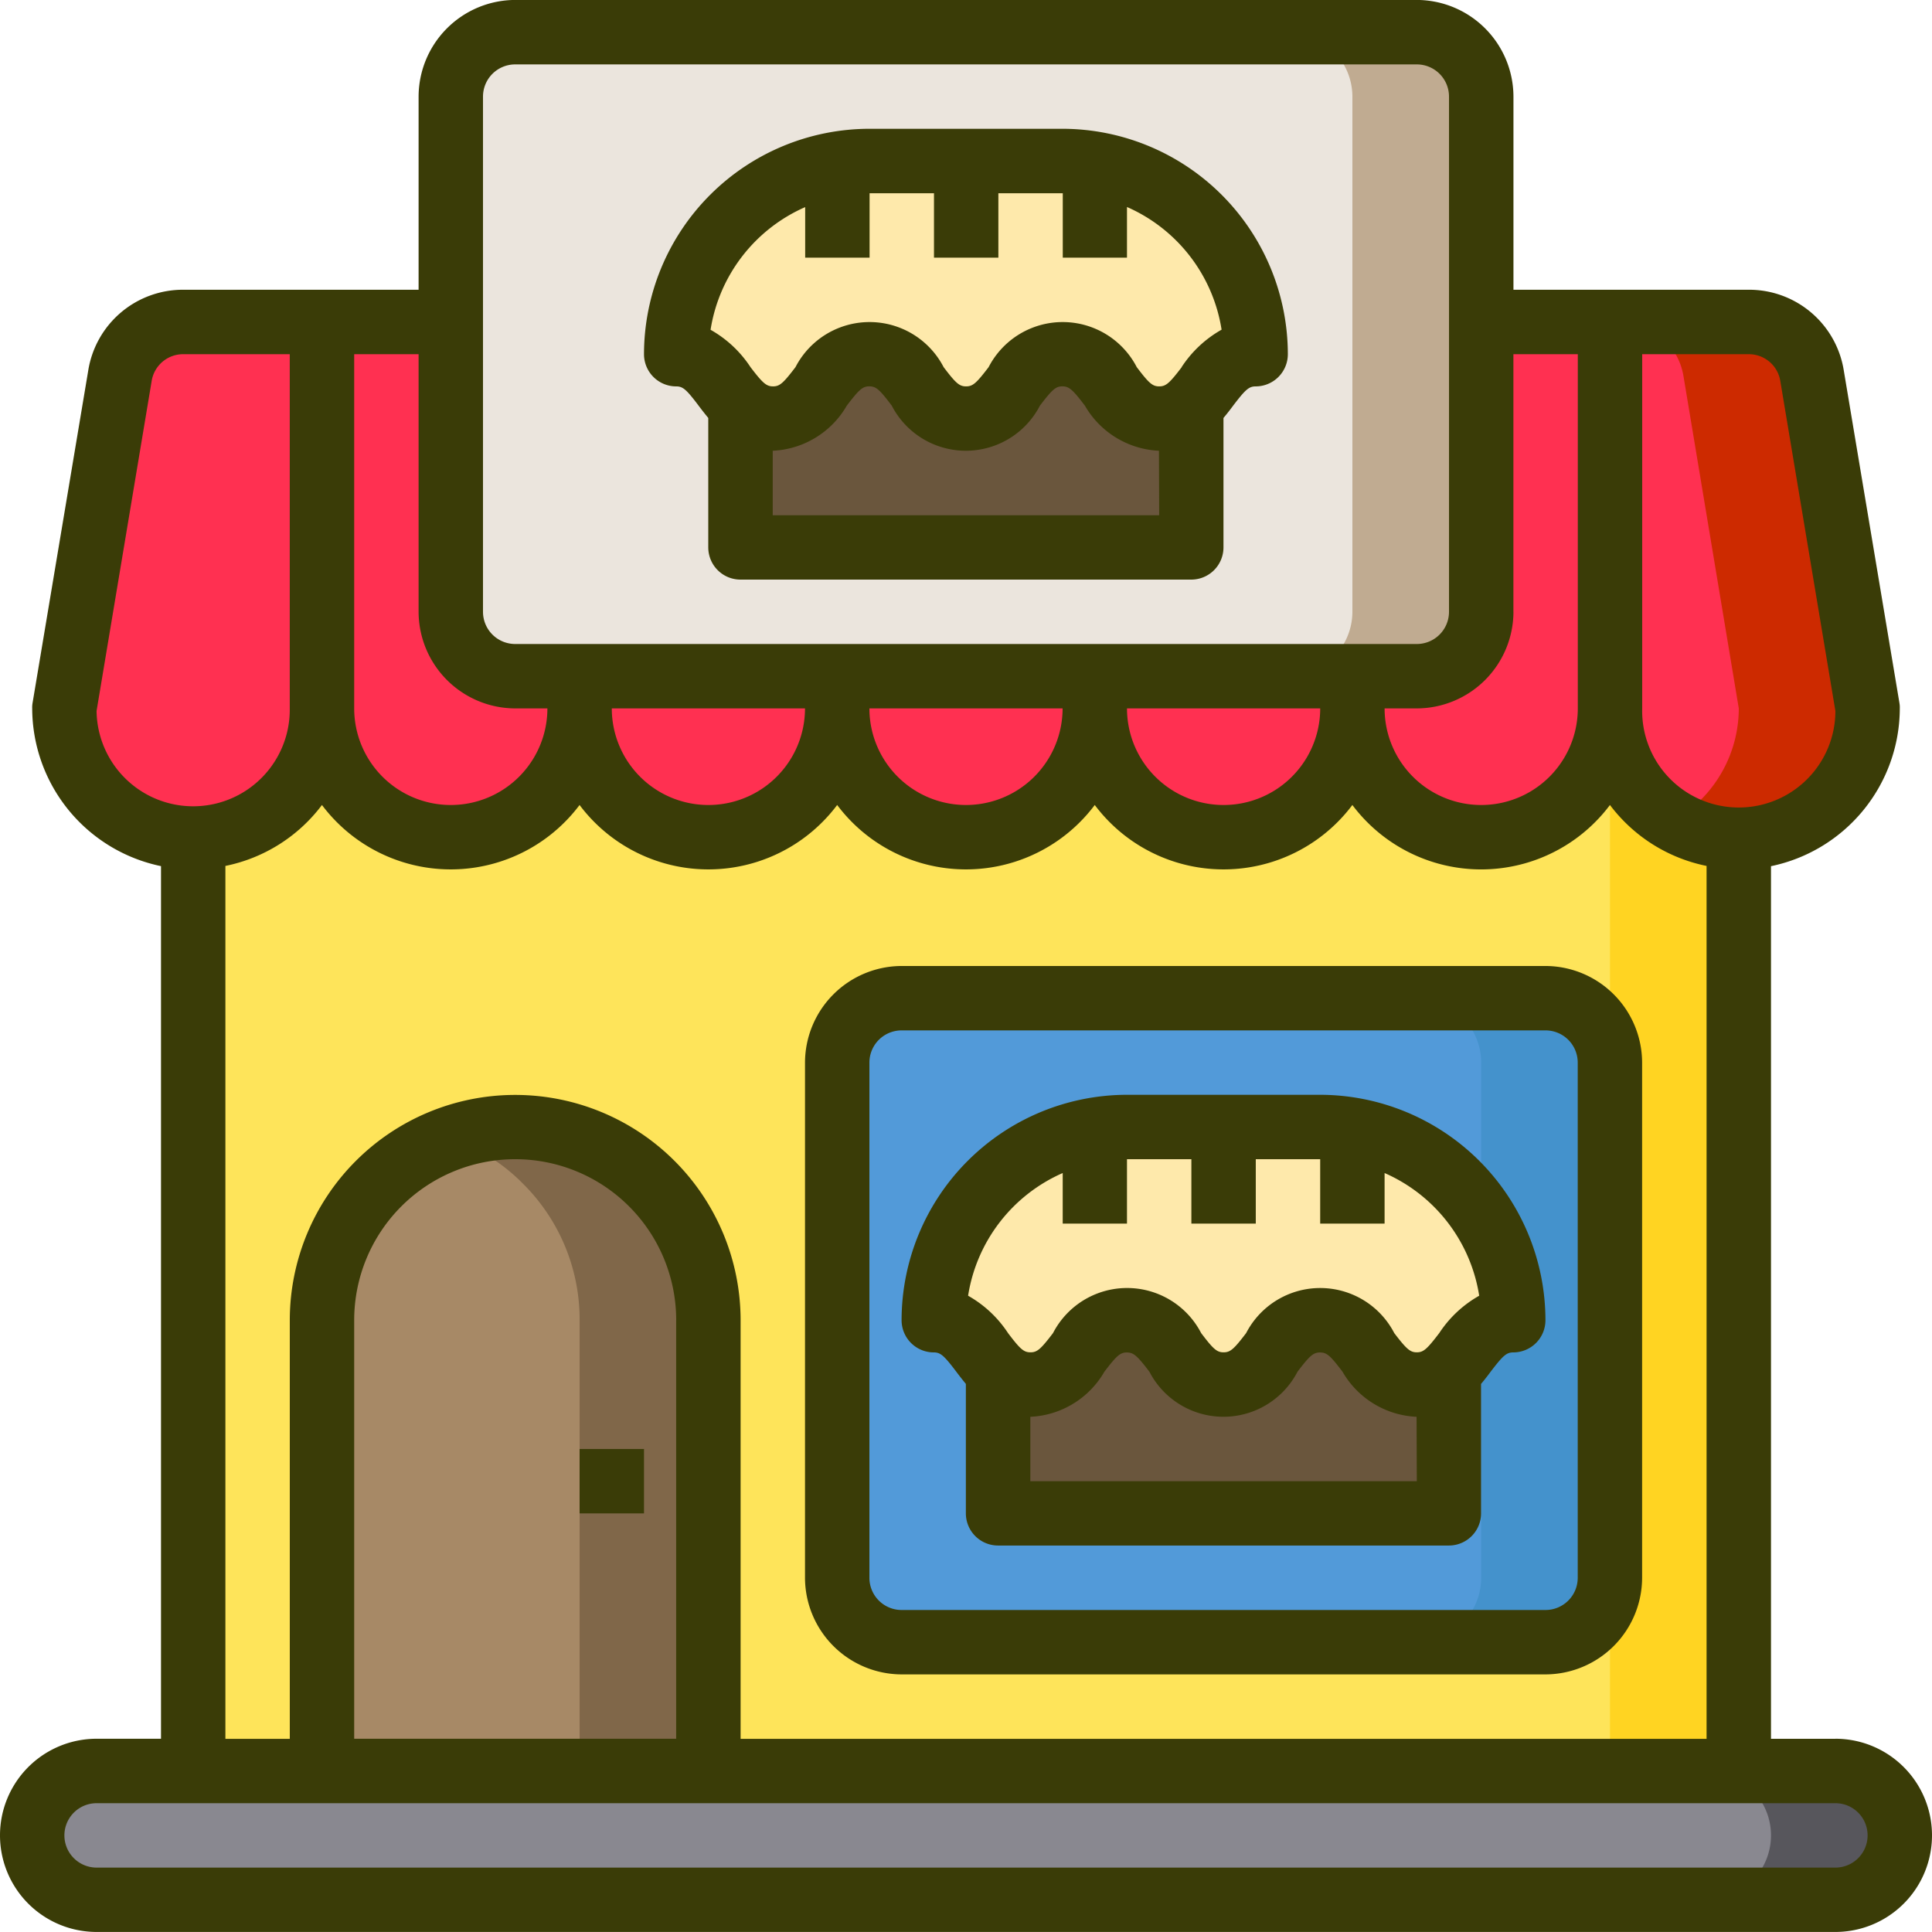 <svg xmlns="http://www.w3.org/2000/svg" width="120.477" height="120.477" viewBox="0 0 120.477 120.477">
  <g id="pie-begery-dessert-food-pies" transform="translate(-101.523 -1302.792)">
    <path id="Trazado_111879" data-name="Trazado 111879" d="M113.571,1344.959h96.381v68.27H113.571Z" fill="#fee45a"/>
    <path id="Trazado_111880" data-name="Trazado 111880" d="M201.92,1344.959h8.032v68.27H201.92Z" fill="#ffd422"/>
    <path id="Trazado_111881" data-name="Trazado 111881" d="M219.992,1417.245a4.046,4.046,0,0,1-4.016,4.016H107.547a4.016,4.016,0,1,1,0-8.032H215.976A4.029,4.029,0,0,1,219.992,1417.245Z" fill="#898890"/>
    <path id="Trazado_111882" data-name="Trazado 111882" d="M219.992,1417.245a4.046,4.046,0,0,1-4.016,4.016h-8.032a4.016,4.016,0,1,0,0-8.032h8.032A4.029,4.029,0,0,1,219.992,1417.245Z" fill="#57565c"/>
    <path id="Trazado_111883" data-name="Trazado 111883" d="M214.53,1326.224l3.454,20.743a8.032,8.032,0,0,1-16.064,0v-24.1h8.655a4.029,4.029,0,0,1,3.955,3.353Z" fill="#ff3051"/>
    <path id="Trazado_111884" data-name="Trazado 111884" d="M217.984,1346.967a8.02,8.02,0,0,1-12.048,6.947,8.452,8.452,0,0,0,1.667-1.265,8.085,8.085,0,0,0,2.349-5.682l-3.453-20.743a4.03,4.03,0,0,0-3.956-3.353h8.032a4.029,4.029,0,0,1,3.955,3.353Z" fill="#cd2a00"/>
    <rect id="Rectángulo_6183" data-name="Rectángulo 6183" width="48.191" height="40.159" rx="4.016" transform="translate(153.73 1365.038)" fill="#529ad9"/>
    <path id="Trazado_111885" data-name="Trazado 111885" d="M201.92,1369.054v32.127a4.027,4.027,0,0,1-4.015,4.016h-8.032a4.028,4.028,0,0,0,4.016-4.016v-32.127a4.029,4.029,0,0,0-4.016-4.016H197.9A4.027,4.027,0,0,1,201.92,1369.054Z" fill="#4492cc"/>
    <rect id="Rectángulo_6184" data-name="Rectángulo 6184" width="64.254" height="40.159" rx="4.016" transform="translate(129.634 1304.8)" fill="#ebe5dd"/>
    <path id="Trazado_111886" data-name="Trazado 111886" d="M193.889,1308.816v32.127a4.029,4.029,0,0,1-4.016,4.016h-8.032a4.029,4.029,0,0,0,4.016-4.016v-32.127a4.027,4.027,0,0,0-4.016-4.016h8.032A4.027,4.027,0,0,1,193.889,1308.816Z" fill="#c0ab91"/>
    <path id="Trazado_111887" data-name="Trazado 111887" d="M145.7,1385.118v28.111H121.6v-28.111a12.048,12.048,0,1,1,24.1,0Z" fill="#a78966"/>
    <path id="Trazado_111888" data-name="Trazado 111888" d="M145.7,1385.118v28.111h-8.032v-28.111a11.932,11.932,0,0,0-3.534-8.514,11.574,11.574,0,0,0-4.5-2.831,11.634,11.634,0,0,1,4.016-.7,12.066,12.066,0,0,1,12.048,12.048Z" fill="#806749"/>
    <path id="Trazado_111889" data-name="Trazado 111889" d="M201.92,1322.871v24.1a8.032,8.032,0,0,1-16.063,0v-2.008h4.016a4.029,4.029,0,0,0,4.016-4.016v-18.072Z" fill="#ff3051"/>
    <path id="Trazado_111890" data-name="Trazado 111890" d="M185.857,1373.251a12.028,12.028,0,0,1,10.04,11.867c-2.129,0-2.751,2.028-4.016,3.192a2.8,2.8,0,0,1-2.008.824c-3.012,0-3.012-4.016-6.024-4.016s-3.012,4.016-6.024,4.016-3.012-4.016-6.024-4.016-3.012,4.016-6.024,4.016a2.8,2.8,0,0,1-2.008-.824c-1.265-1.164-1.887-3.192-4.015-3.192a11.935,11.935,0,0,1,3.533-8.514,11.714,11.714,0,0,1,6.506-3.353,11.01,11.01,0,0,1,2.008-.181h12.048a11,11,0,0,1,2.008.181Z" fill="#fee9ab"/>
    <path id="Trazado_111891" data-name="Trazado 111891" d="M191.881,1388.31v8.855H163.769v-8.855a2.8,2.8,0,0,0,2.008.824c3.012,0,3.012-4.016,6.024-4.016s3.012,4.016,6.024,4.016,3.012-4.016,6.024-4.016,3.012,4.016,6.024,4.016A2.8,2.8,0,0,0,191.881,1388.31Z" fill="#6a563d"/>
    <path id="Trazado_111892" data-name="Trazado 111892" d="M185.857,1344.959v2.008a8.032,8.032,0,0,1-16.064,0,8.032,8.032,0,0,1-16.063,0,8.032,8.032,0,0,1-16.064,0,8.032,8.032,0,0,1-16.064,0v-24.1h8.032v18.072a4.029,4.029,0,0,0,4.016,4.016Z" fill="#ff3051"/>
    <path id="Trazado_111893" data-name="Trazado 111893" d="M169.793,1313.012a12.028,12.028,0,0,1,10.04,11.867c-2.128,0-2.751,2.028-4.016,3.193a2.8,2.8,0,0,1-2.008.823c-3.012,0-3.012-4.016-6.024-4.016s-3.012,4.016-6.024,4.016-3.011-4.016-6.023-4.016-3.012,4.016-6.024,4.016a2.8,2.8,0,0,1-2.008-.823c-1.265-1.165-1.888-3.193-4.016-3.193a11.934,11.934,0,0,1,3.534-8.514,11.711,11.711,0,0,1,6.506-3.353,10.983,10.983,0,0,1,2.008-.181h12.047A10.983,10.983,0,0,1,169.793,1313.012Z" fill="#fee9ab"/>
    <path id="Trazado_111894" data-name="Trazado 111894" d="M175.817,1328.072v8.855H147.706v-8.855a2.8,2.8,0,0,0,2.008.823c3.012,0,3.012-4.016,6.024-4.016s3.012,4.016,6.023,4.016,3.012-4.016,6.024-4.016,3.012,4.016,6.024,4.016A2.8,2.8,0,0,0,175.817,1328.072Z" fill="#6a563d"/>
    <path id="Trazado_111895" data-name="Trazado 111895" d="M121.6,1322.871v24.1a8.031,8.031,0,0,1-16.063,0l3.453-20.743a4.03,4.03,0,0,1,3.956-3.353Z" fill="#ff3051"/>
    <path id="Trazado_111896" data-name="Trazado 111896" d="M137.666,1393.149h4.016v4.016h-4.016Z" fill="#3a3c07"/>
    <path id="Trazado_111897" data-name="Trazado 111897" d="M215.976,1411.221H211.96v-54.415a10.075,10.075,0,0,0,8.032-9.839,1.65,1.65,0,0,0-.02-.322L216.5,1325.9a5.979,5.979,0,0,0-5.923-5.04H195.9v-12.047a6.042,6.042,0,0,0-6.024-6.024H133.65a6.042,6.042,0,0,0-6.024,6.024v12.047H112.948a5.979,5.979,0,0,0-5.923,5.04l-3.474,20.742a1.649,1.649,0,0,0-.02.322,10.075,10.075,0,0,0,8.032,9.839v54.415h-4.016a6.024,6.024,0,0,0,0,12.048H215.976a6.024,6.024,0,0,0,0-12.048Zm-12.048-86.342h6.647a1.987,1.987,0,0,1,1.968,1.687l3.433,20.561a6.025,6.025,0,1,1-12.048-.16Zm-8.031,16.064v-16.064h4.016v22.088a6.024,6.024,0,0,1-12.048,0h2.008A6.042,6.042,0,0,0,195.9,1340.943Zm-64.255-32.127a2.008,2.008,0,0,1,2.008-2.008h56.223a2.008,2.008,0,0,1,2.008,2.008v32.127a2.008,2.008,0,0,1-2.008,2.008H133.65a2.008,2.008,0,0,1-2.008-2.008Zm52.207,38.151a6.024,6.024,0,0,1-12.048,0Zm-16.064,0a6.023,6.023,0,0,1-12.047,0Zm-16.063,0a6.024,6.024,0,0,1-12.048,0Zm-28.112-22.088h4.016v16.064a6.042,6.042,0,0,0,6.024,6.024h2.008a6.024,6.024,0,0,1-12.048,0ZM121.6,1352.99a10.04,10.04,0,0,0,16.064,0,10.04,10.04,0,0,0,16.064,0,10.039,10.039,0,0,0,16.063,0,10.04,10.04,0,0,0,16.064,0,10.037,10.037,0,0,0,16.063,0,10.026,10.026,0,0,0,6.024,3.8v54.436H147.706v-26.1a14.056,14.056,0,1,0-28.112,0v26.1h-4.015v-54.436A10.021,10.021,0,0,0,121.6,1352.99Zm22.088,32.128v26.1H123.61v-26.1a10.04,10.04,0,1,1,20.08,0Zm-36.143-37.991,3.433-20.561a1.986,1.986,0,0,1,1.968-1.687h6.646v22.088a6.024,6.024,0,1,1-12.047.16Zm108.429,72.126H107.547a2.008,2.008,0,1,1,0-4.016H215.976a2.008,2.008,0,1,1,0,4.016Z" fill="#3a3c07"/>
    <path id="Trazado_111898" data-name="Trazado 111898" d="M167.785,1310.823H155.738a14.073,14.073,0,0,0-14.056,14.056,2.008,2.008,0,0,0,2.008,2.008c.422,0,.642.2,1.4,1.205.181.241.382.5.6.763v8.072a2.008,2.008,0,0,0,2.008,2.008h28.111a2.008,2.008,0,0,0,2.008-2.008v-8.072c.221-.261.422-.522.6-.763.763-1,.984-1.205,1.406-1.205a2.008,2.008,0,0,0,2.008-2.008A14.073,14.073,0,0,0,167.785,1310.823Zm6.024,24.1h-24.1V1330.9a5.623,5.623,0,0,0,4.618-2.811c.763-1,.984-1.205,1.406-1.205s.642.2,1.4,1.205a5.2,5.2,0,0,0,9.237,0c.763-1,.984-1.205,1.4-1.205s.643.2,1.406,1.205a5.623,5.623,0,0,0,4.618,2.811Zm1.406-9.237c-.763,1-.984,1.2-1.406,1.2s-.642-.2-1.4-1.2a5.2,5.2,0,0,0-9.237,0c-.763,1-.984,1.2-1.406,1.2s-.642-.2-1.4-1.2a5.2,5.2,0,0,0-9.237,0c-.763,1-.984,1.2-1.4,1.2s-.643-.2-1.406-1.2a7.2,7.2,0,0,0-2.49-2.329,10.056,10.056,0,0,1,5.9-7.65v3.152h4.016v-4.016h4.016v4.016h4.015v-4.016h4.016v4.016H171.8V1315.7a10.056,10.056,0,0,1,5.9,7.65,7.2,7.2,0,0,0-2.49,2.329Z" fill="#3a3c07"/>
    <path id="Trazado_111899" data-name="Trazado 111899" d="M197.9,1363.03H157.746a6.042,6.042,0,0,0-6.024,6.024v32.127a6.042,6.042,0,0,0,6.024,6.024H197.9a6.041,6.041,0,0,0,6.023-6.024v-32.127A6.041,6.041,0,0,0,197.9,1363.03Zm2.008,38.151a2.008,2.008,0,0,1-2.008,2.008H157.746a2.008,2.008,0,0,1-2.008-2.008v-32.127a2.008,2.008,0,0,1,2.008-2.008H197.9a2.008,2.008,0,0,1,2.008,2.008Z" fill="#3a3c07"/>
    <path id="Trazado_111900" data-name="Trazado 111900" d="M183.849,1371.062H171.8a14.071,14.071,0,0,0-14.055,14.056,2.008,2.008,0,0,0,2.008,2.008c.421,0,.642.2,1.4,1.2.181.241.382.5.6.763v8.072a2.008,2.008,0,0,0,2.008,2.008h28.112a2.008,2.008,0,0,0,2.008-2.008v-8.072c.221-.261.421-.522.6-.763.763-1,.984-1.2,1.406-1.2a2.008,2.008,0,0,0,2.008-2.008A14.073,14.073,0,0,0,183.849,1371.062Zm6.024,24.095h-24.1v-4.015a5.623,5.623,0,0,0,4.619-2.812c.763-1,.984-1.2,1.4-1.2s.643.2,1.406,1.2a5.2,5.2,0,0,0,9.236,0c.763-1,.984-1.2,1.406-1.2s.642.2,1.4,1.2a5.623,5.623,0,0,0,4.619,2.812Zm1.4-9.236c-.763,1-.984,1.2-1.4,1.2s-.643-.2-1.406-1.2a5.2,5.2,0,0,0-9.236,0c-.763,1-.984,1.2-1.406,1.2s-.642-.2-1.4-1.2a5.2,5.2,0,0,0-9.237,0c-.763,1-.984,1.2-1.406,1.2s-.642-.2-1.4-1.2a7.2,7.2,0,0,0-2.49-2.329,10.056,10.056,0,0,1,5.9-7.651v3.153H171.8v-4.016h4.016v4.016h4.016v-4.016h4.016v4.016h4.016v-3.153a10.056,10.056,0,0,1,5.9,7.651,7.2,7.2,0,0,0-2.49,2.329Z" fill="#3a3c07"/>
  </g>
</svg>
